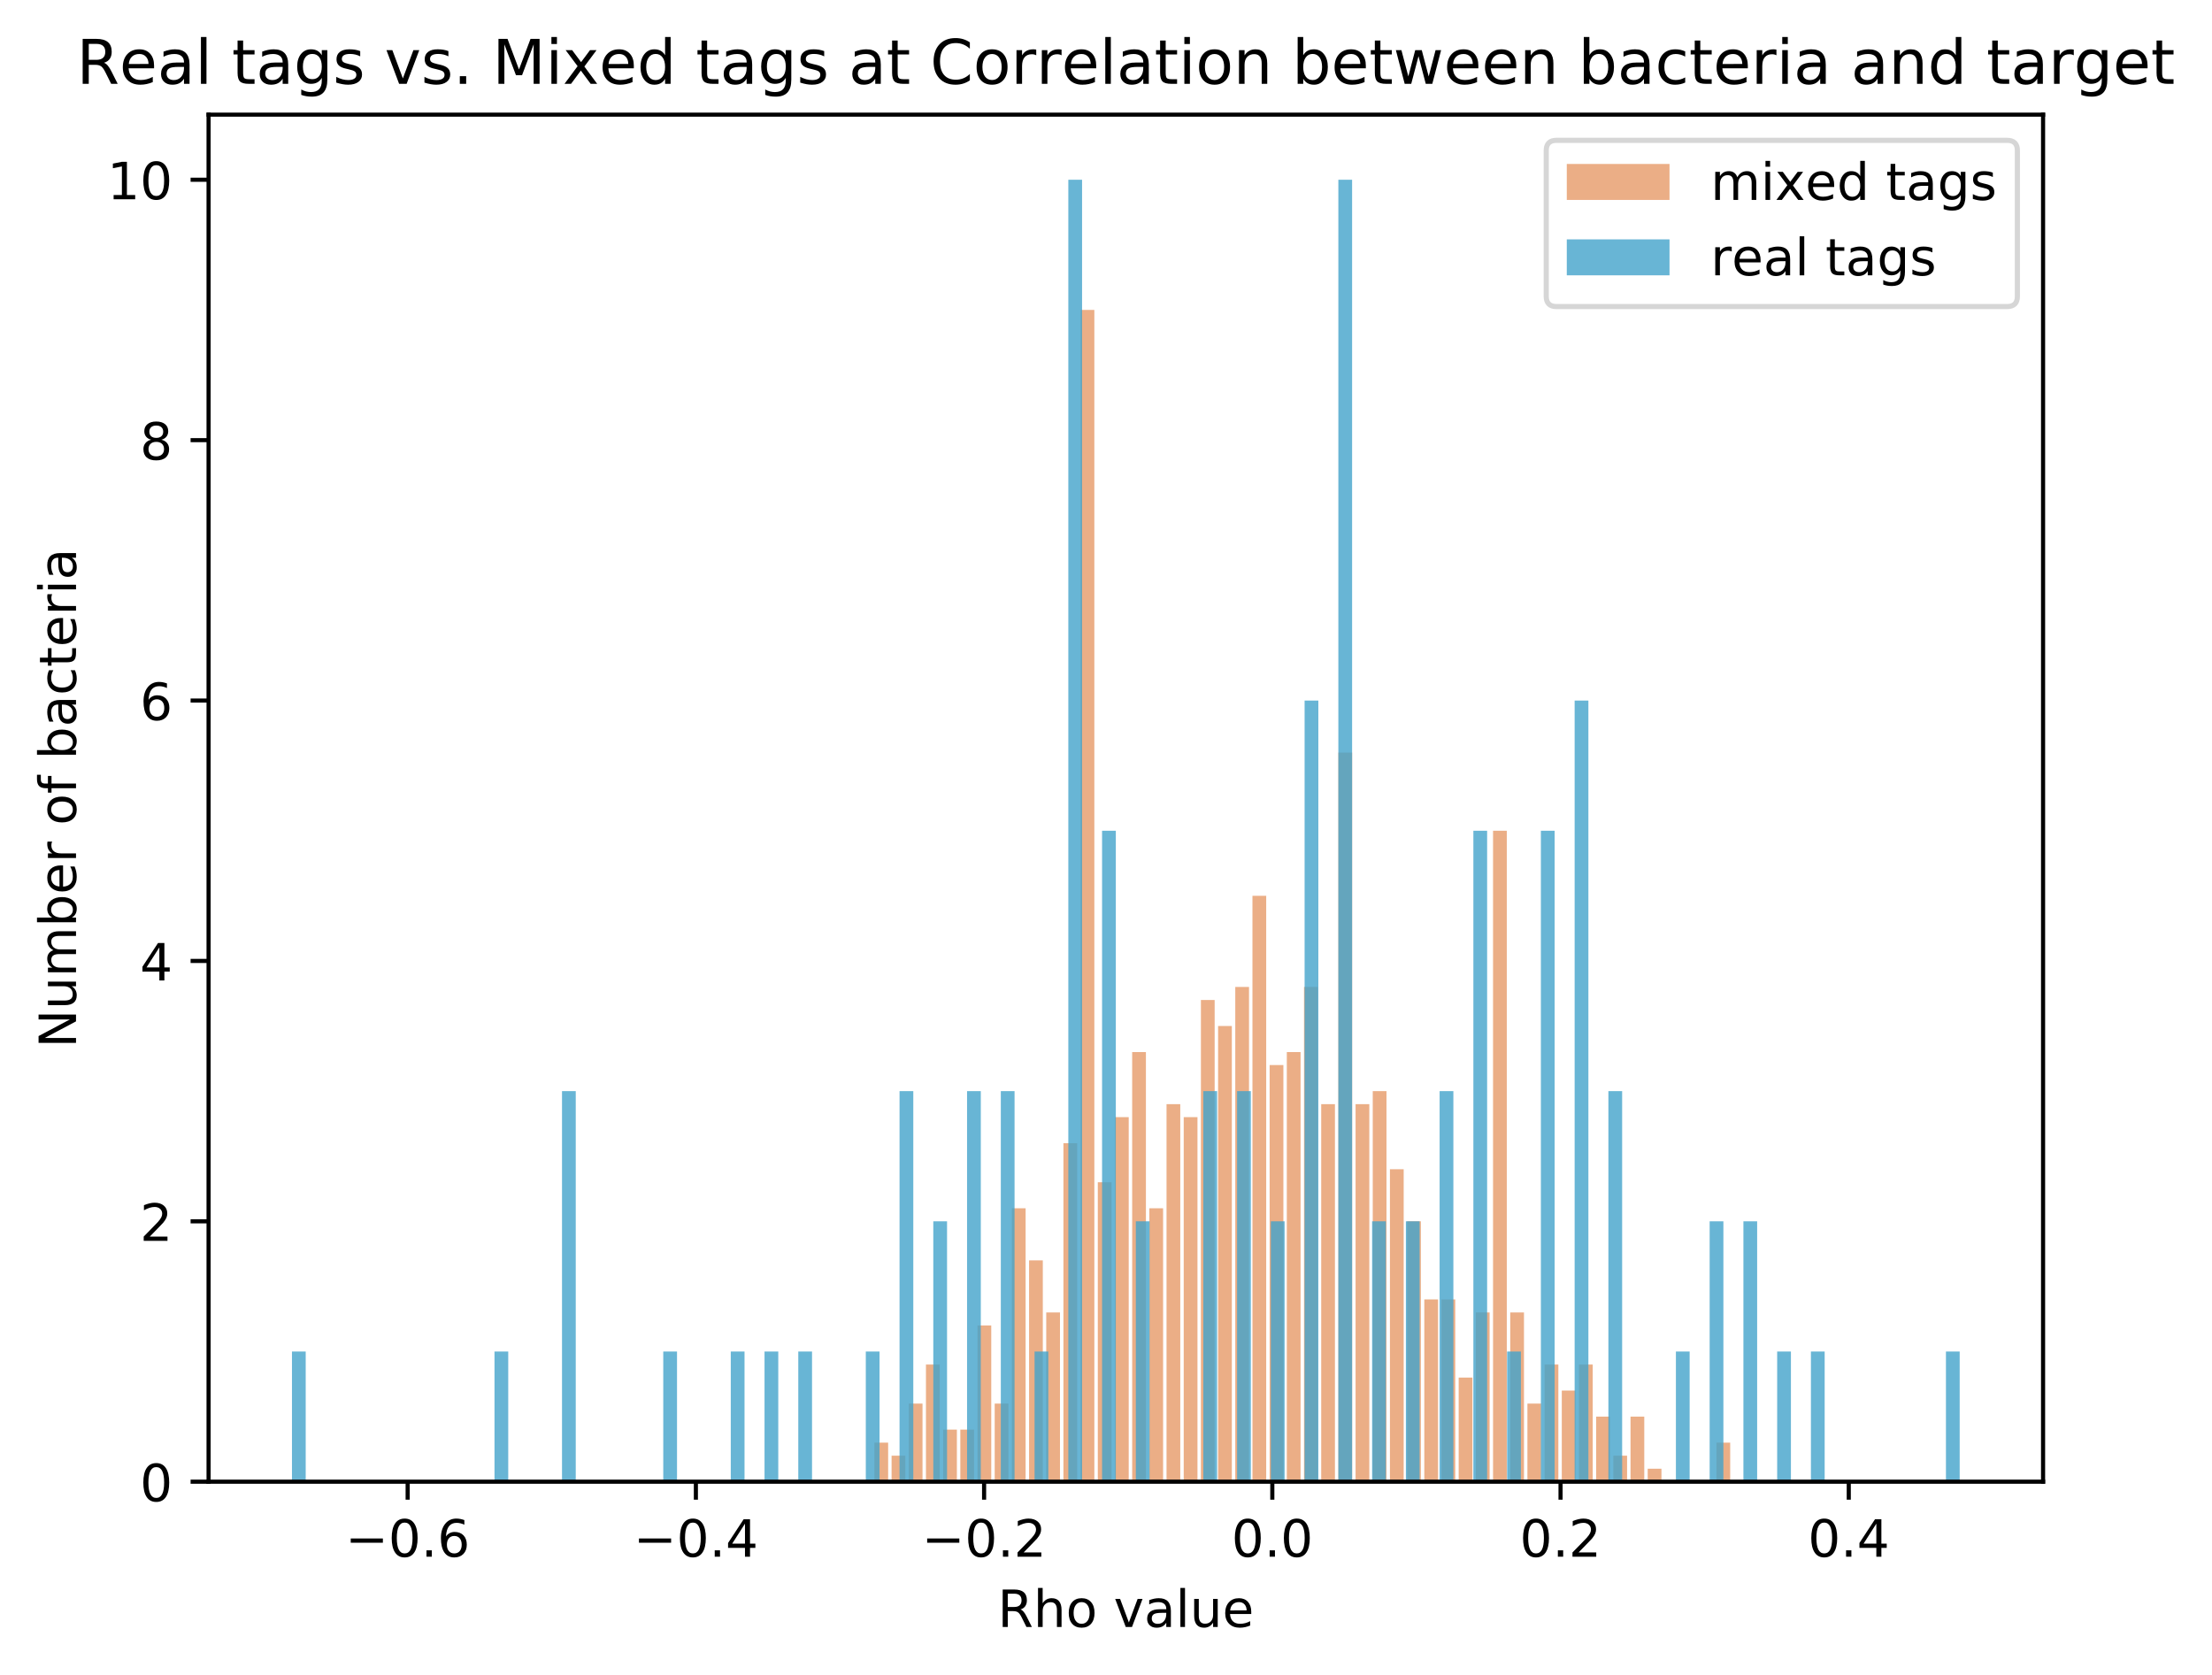 <?xml version="1.0" encoding="utf-8" standalone="no"?>
<!DOCTYPE svg PUBLIC "-//W3C//DTD SVG 1.1//EN"
  "http://www.w3.org/Graphics/SVG/1.1/DTD/svg11.dtd">
<!-- Created with matplotlib (https://matplotlib.org/) -->
<svg height="325.986pt" version="1.1" viewBox="0 0 430.608 325.986" width="430.608pt" xmlns="http://www.w3.org/2000/svg" xmlns:xlink="http://www.w3.org/1999/xlink">
 <defs>
  <style type="text/css">
*{stroke-linecap:butt;stroke-linejoin:round;}
  </style>
 </defs>
 <g id="figure_1">
  <g id="patch_1">
   <path d="M 0 325.986 
L 430.608 325.986 
L 430.608 0 
L 0 0 
z
" style="fill:#ffffff;"/>
  </g>
  <g id="axes_1">
   <g id="patch_2">
    <path d="M 40.603 288.43 
L 397.723 288.43 
L 397.723 22.318 
L 40.603 22.318 
z
" style="fill:#ffffff;"/>
   </g>
   <g id="patch_3">
    <path clip-path="url(#pc0951ad40c)" d="M 170.218 288.43 
L 172.894 288.43 
L 172.894 280.827 
L 170.218 280.827 
z
" style="fill:#d95f0e;opacity:0.5;"/>
   </g>
   <g id="patch_4">
    <path clip-path="url(#pc0951ad40c)" d="M 173.563 288.43 
L 176.239 288.43 
L 176.239 283.361 
L 173.563 283.361 
z
" style="fill:#d95f0e;opacity:0.5;"/>
   </g>
   <g id="patch_5">
    <path clip-path="url(#pc0951ad40c)" d="M 176.908 288.43 
L 179.584 288.43 
L 179.584 273.224 
L 176.908 273.224 
z
" style="fill:#d95f0e;opacity:0.5;"/>
   </g>
   <g id="patch_6">
    <path clip-path="url(#pc0951ad40c)" d="M 180.254 288.43 
L 182.93 288.43 
L 182.93 265.621 
L 180.254 265.621 
z
" style="fill:#d95f0e;opacity:0.5;"/>
   </g>
   <g id="patch_7">
    <path clip-path="url(#pc0951ad40c)" d="M 183.599 288.43 
L 186.275 288.43 
L 186.275 278.293 
L 183.599 278.293 
z
" style="fill:#d95f0e;opacity:0.5;"/>
   </g>
   <g id="patch_8">
    <path clip-path="url(#pc0951ad40c)" d="M 186.944 288.43 
L 189.62 288.43 
L 189.62 278.293 
L 186.944 278.293 
z
" style="fill:#d95f0e;opacity:0.5;"/>
   </g>
   <g id="patch_9">
    <path clip-path="url(#pc0951ad40c)" d="M 190.29 288.43 
L 192.966 288.43 
L 192.966 258.017 
L 190.29 258.017 
z
" style="fill:#d95f0e;opacity:0.5;"/>
   </g>
   <g id="patch_10">
    <path clip-path="url(#pc0951ad40c)" d="M 193.635 288.43 
L 196.311 288.43 
L 196.311 273.224 
L 193.635 273.224 
z
" style="fill:#d95f0e;opacity:0.5;"/>
   </g>
   <g id="patch_11">
    <path clip-path="url(#pc0951ad40c)" d="M 196.98 288.43 
L 199.656 288.43 
L 199.656 235.208 
L 196.98 235.208 
z
" style="fill:#d95f0e;opacity:0.5;"/>
   </g>
   <g id="patch_12">
    <path clip-path="url(#pc0951ad40c)" d="M 200.326 288.43 
L 203.002 288.43 
L 203.002 245.345 
L 200.326 245.345 
z
" style="fill:#d95f0e;opacity:0.5;"/>
   </g>
   <g id="patch_13">
    <path clip-path="url(#pc0951ad40c)" d="M 203.671 288.43 
L 206.347 288.43 
L 206.347 255.483 
L 203.671 255.483 
z
" style="fill:#d95f0e;opacity:0.5;"/>
   </g>
   <g id="patch_14">
    <path clip-path="url(#pc0951ad40c)" d="M 207.016 288.43 
L 209.692 288.43 
L 209.692 222.536 
L 207.016 222.536 
z
" style="fill:#d95f0e;opacity:0.5;"/>
   </g>
   <g id="patch_15">
    <path clip-path="url(#pc0951ad40c)" d="M 210.361 288.43 
L 213.038 288.43 
L 213.038 60.334 
L 210.361 60.334 
z
" style="fill:#d95f0e;opacity:0.5;"/>
   </g>
   <g id="patch_16">
    <path clip-path="url(#pc0951ad40c)" d="M 213.707 288.43 
L 216.383 288.43 
L 216.383 230.139 
L 213.707 230.139 
z
" style="fill:#d95f0e;opacity:0.5;"/>
   </g>
   <g id="patch_17">
    <path clip-path="url(#pc0951ad40c)" d="M 217.052 288.43 
L 219.728 288.43 
L 219.728 217.467 
L 217.052 217.467 
z
" style="fill:#d95f0e;opacity:0.5;"/>
   </g>
   <g id="patch_18">
    <path clip-path="url(#pc0951ad40c)" d="M 220.397 288.43 
L 223.074 288.43 
L 223.074 204.795 
L 220.397 204.795 
z
" style="fill:#d95f0e;opacity:0.5;"/>
   </g>
   <g id="patch_19">
    <path clip-path="url(#pc0951ad40c)" d="M 223.743 288.43 
L 226.419 288.43 
L 226.419 235.208 
L 223.743 235.208 
z
" style="fill:#d95f0e;opacity:0.5;"/>
   </g>
   <g id="patch_20">
    <path clip-path="url(#pc0951ad40c)" d="M 227.088 288.43 
L 229.764 288.43 
L 229.764 214.933 
L 227.088 214.933 
z
" style="fill:#d95f0e;opacity:0.5;"/>
   </g>
   <g id="patch_21">
    <path clip-path="url(#pc0951ad40c)" d="M 230.433 288.43 
L 233.11 288.43 
L 233.11 217.467 
L 230.433 217.467 
z
" style="fill:#d95f0e;opacity:0.5;"/>
   </g>
   <g id="patch_22">
    <path clip-path="url(#pc0951ad40c)" d="M 233.779 288.43 
L 236.455 288.43 
L 236.455 194.657 
L 233.779 194.657 
z
" style="fill:#d95f0e;opacity:0.5;"/>
   </g>
   <g id="patch_23">
    <path clip-path="url(#pc0951ad40c)" d="M 237.124 288.43 
L 239.8 288.43 
L 239.8 199.726 
L 237.124 199.726 
z
" style="fill:#d95f0e;opacity:0.5;"/>
   </g>
   <g id="patch_24">
    <path clip-path="url(#pc0951ad40c)" d="M 240.469 288.43 
L 243.146 288.43 
L 243.146 192.123 
L 240.469 192.123 
z
" style="fill:#d95f0e;opacity:0.5;"/>
   </g>
   <g id="patch_25">
    <path clip-path="url(#pc0951ad40c)" d="M 243.815 288.43 
L 246.491 288.43 
L 246.491 174.382 
L 243.815 174.382 
z
" style="fill:#d95f0e;opacity:0.5;"/>
   </g>
   <g id="patch_26">
    <path clip-path="url(#pc0951ad40c)" d="M 247.16 288.43 
L 249.836 288.43 
L 249.836 207.329 
L 247.16 207.329 
z
" style="fill:#d95f0e;opacity:0.5;"/>
   </g>
   <g id="patch_27">
    <path clip-path="url(#pc0951ad40c)" d="M 250.505 288.43 
L 253.182 288.43 
L 253.182 204.795 
L 250.505 204.795 
z
" style="fill:#d95f0e;opacity:0.5;"/>
   </g>
   <g id="patch_28">
    <path clip-path="url(#pc0951ad40c)" d="M 253.851 288.43 
L 256.527 288.43 
L 256.527 192.123 
L 253.851 192.123 
z
" style="fill:#d95f0e;opacity:0.5;"/>
   </g>
   <g id="patch_29">
    <path clip-path="url(#pc0951ad40c)" d="M 257.196 288.43 
L 259.872 288.43 
L 259.872 214.933 
L 257.196 214.933 
z
" style="fill:#d95f0e;opacity:0.5;"/>
   </g>
   <g id="patch_30">
    <path clip-path="url(#pc0951ad40c)" d="M 260.541 288.43 
L 263.218 288.43 
L 263.218 146.504 
L 260.541 146.504 
z
" style="fill:#d95f0e;opacity:0.5;"/>
   </g>
   <g id="patch_31">
    <path clip-path="url(#pc0951ad40c)" d="M 263.887 288.43 
L 266.563 288.43 
L 266.563 214.933 
L 263.887 214.933 
z
" style="fill:#d95f0e;opacity:0.5;"/>
   </g>
   <g id="patch_32">
    <path clip-path="url(#pc0951ad40c)" d="M 267.232 288.43 
L 269.908 288.43 
L 269.908 212.398 
L 267.232 212.398 
z
" style="fill:#d95f0e;opacity:0.5;"/>
   </g>
   <g id="patch_33">
    <path clip-path="url(#pc0951ad40c)" d="M 270.577 288.43 
L 273.254 288.43 
L 273.254 227.605 
L 270.577 227.605 
z
" style="fill:#d95f0e;opacity:0.5;"/>
   </g>
   <g id="patch_34">
    <path clip-path="url(#pc0951ad40c)" d="M 273.923 288.43 
L 276.599 288.43 
L 276.599 237.742 
L 273.923 237.742 
z
" style="fill:#d95f0e;opacity:0.5;"/>
   </g>
   <g id="patch_35">
    <path clip-path="url(#pc0951ad40c)" d="M 277.268 288.43 
L 279.944 288.43 
L 279.944 252.949 
L 277.268 252.949 
z
" style="fill:#d95f0e;opacity:0.5;"/>
   </g>
   <g id="patch_36">
    <path clip-path="url(#pc0951ad40c)" d="M 280.613 288.43 
L 283.29 288.43 
L 283.29 252.949 
L 280.613 252.949 
z
" style="fill:#d95f0e;opacity:0.5;"/>
   </g>
   <g id="patch_37">
    <path clip-path="url(#pc0951ad40c)" d="M 283.959 288.43 
L 286.635 288.43 
L 286.635 268.155 
L 283.959 268.155 
z
" style="fill:#d95f0e;opacity:0.5;"/>
   </g>
   <g id="patch_38">
    <path clip-path="url(#pc0951ad40c)" d="M 287.304 288.43 
L 289.98 288.43 
L 289.98 255.483 
L 287.304 255.483 
z
" style="fill:#d95f0e;opacity:0.5;"/>
   </g>
   <g id="patch_39">
    <path clip-path="url(#pc0951ad40c)" d="M 290.649 288.43 
L 293.326 288.43 
L 293.326 161.71 
L 290.649 161.71 
z
" style="fill:#d95f0e;opacity:0.5;"/>
   </g>
   <g id="patch_40">
    <path clip-path="url(#pc0951ad40c)" d="M 293.995 288.43 
L 296.671 288.43 
L 296.671 255.483 
L 293.995 255.483 
z
" style="fill:#d95f0e;opacity:0.5;"/>
   </g>
   <g id="patch_41">
    <path clip-path="url(#pc0951ad40c)" d="M 297.34 288.43 
L 300.016 288.43 
L 300.016 273.224 
L 297.34 273.224 
z
" style="fill:#d95f0e;opacity:0.5;"/>
   </g>
   <g id="patch_42">
    <path clip-path="url(#pc0951ad40c)" d="M 300.685 288.43 
L 303.362 288.43 
L 303.362 265.621 
L 300.685 265.621 
z
" style="fill:#d95f0e;opacity:0.5;"/>
   </g>
   <g id="patch_43">
    <path clip-path="url(#pc0951ad40c)" d="M 304.031 288.43 
L 306.707 288.43 
L 306.707 270.689 
L 304.031 270.689 
z
" style="fill:#d95f0e;opacity:0.5;"/>
   </g>
   <g id="patch_44">
    <path clip-path="url(#pc0951ad40c)" d="M 307.376 288.43 
L 310.052 288.43 
L 310.052 265.621 
L 307.376 265.621 
z
" style="fill:#d95f0e;opacity:0.5;"/>
   </g>
   <g id="patch_45">
    <path clip-path="url(#pc0951ad40c)" d="M 310.721 288.43 
L 313.398 288.43 
L 313.398 275.758 
L 310.721 275.758 
z
" style="fill:#d95f0e;opacity:0.5;"/>
   </g>
   <g id="patch_46">
    <path clip-path="url(#pc0951ad40c)" d="M 314.067 288.43 
L 316.743 288.43 
L 316.743 283.361 
L 314.067 283.361 
z
" style="fill:#d95f0e;opacity:0.5;"/>
   </g>
   <g id="patch_47">
    <path clip-path="url(#pc0951ad40c)" d="M 317.412 288.43 
L 320.088 288.43 
L 320.088 275.758 
L 317.412 275.758 
z
" style="fill:#d95f0e;opacity:0.5;"/>
   </g>
   <g id="patch_48">
    <path clip-path="url(#pc0951ad40c)" d="M 320.757 288.43 
L 323.434 288.43 
L 323.434 285.896 
L 320.757 285.896 
z
" style="fill:#d95f0e;opacity:0.5;"/>
   </g>
   <g id="patch_49">
    <path clip-path="url(#pc0951ad40c)" d="M 324.103 288.43 
L 326.779 288.43 
L 326.779 288.43 
L 324.103 288.43 
z
" style="fill:#d95f0e;opacity:0.5;"/>
   </g>
   <g id="patch_50">
    <path clip-path="url(#pc0951ad40c)" d="M 327.448 288.43 
L 330.124 288.43 
L 330.124 288.43 
L 327.448 288.43 
z
" style="fill:#d95f0e;opacity:0.5;"/>
   </g>
   <g id="patch_51">
    <path clip-path="url(#pc0951ad40c)" d="M 330.793 288.43 
L 333.469 288.43 
L 333.469 288.43 
L 330.793 288.43 
z
" style="fill:#d95f0e;opacity:0.5;"/>
   </g>
   <g id="patch_52">
    <path clip-path="url(#pc0951ad40c)" d="M 334.139 288.43 
L 336.815 288.43 
L 336.815 280.827 
L 334.139 280.827 
z
" style="fill:#d95f0e;opacity:0.5;"/>
   </g>
   <g id="patch_53">
    <path clip-path="url(#pc0951ad40c)" d="M 56.836 288.43 
L 59.512 288.43 
L 59.512 263.086 
L 56.836 263.086 
z
" style="fill:#43a2ca;opacity:0.8;"/>
   </g>
   <g id="patch_54">
    <path clip-path="url(#pc0951ad40c)" d="M 63.407 288.43 
L 66.083 288.43 
L 66.083 288.43 
L 63.407 288.43 
z
" style="fill:#43a2ca;opacity:0.8;"/>
   </g>
   <g id="patch_55">
    <path clip-path="url(#pc0951ad40c)" d="M 69.978 288.43 
L 72.654 288.43 
L 72.654 288.43 
L 69.978 288.43 
z
" style="fill:#43a2ca;opacity:0.8;"/>
   </g>
   <g id="patch_56">
    <path clip-path="url(#pc0951ad40c)" d="M 76.549 288.43 
L 79.225 288.43 
L 79.225 288.43 
L 76.549 288.43 
z
" style="fill:#43a2ca;opacity:0.8;"/>
   </g>
   <g id="patch_57">
    <path clip-path="url(#pc0951ad40c)" d="M 83.12 288.43 
L 85.796 288.43 
L 85.796 288.43 
L 83.12 288.43 
z
" style="fill:#43a2ca;opacity:0.8;"/>
   </g>
   <g id="patch_58">
    <path clip-path="url(#pc0951ad40c)" d="M 89.691 288.43 
L 92.367 288.43 
L 92.367 288.43 
L 89.691 288.43 
z
" style="fill:#43a2ca;opacity:0.8;"/>
   </g>
   <g id="patch_59">
    <path clip-path="url(#pc0951ad40c)" d="M 96.262 288.43 
L 98.938 288.43 
L 98.938 263.086 
L 96.262 263.086 
z
" style="fill:#43a2ca;opacity:0.8;"/>
   </g>
   <g id="patch_60">
    <path clip-path="url(#pc0951ad40c)" d="M 102.833 288.43 
L 105.509 288.43 
L 105.509 288.43 
L 102.833 288.43 
z
" style="fill:#43a2ca;opacity:0.8;"/>
   </g>
   <g id="patch_61">
    <path clip-path="url(#pc0951ad40c)" d="M 109.404 288.43 
L 112.08 288.43 
L 112.08 212.398 
L 109.404 212.398 
z
" style="fill:#43a2ca;opacity:0.8;"/>
   </g>
   <g id="patch_62">
    <path clip-path="url(#pc0951ad40c)" d="M 115.975 288.43 
L 118.651 288.43 
L 118.651 288.43 
L 115.975 288.43 
z
" style="fill:#43a2ca;opacity:0.8;"/>
   </g>
   <g id="patch_63">
    <path clip-path="url(#pc0951ad40c)" d="M 122.546 288.43 
L 125.222 288.43 
L 125.222 288.43 
L 122.546 288.43 
z
" style="fill:#43a2ca;opacity:0.8;"/>
   </g>
   <g id="patch_64">
    <path clip-path="url(#pc0951ad40c)" d="M 129.117 288.43 
L 131.793 288.43 
L 131.793 263.086 
L 129.117 263.086 
z
" style="fill:#43a2ca;opacity:0.8;"/>
   </g>
   <g id="patch_65">
    <path clip-path="url(#pc0951ad40c)" d="M 135.688 288.43 
L 138.364 288.43 
L 138.364 288.43 
L 135.688 288.43 
z
" style="fill:#43a2ca;opacity:0.8;"/>
   </g>
   <g id="patch_66">
    <path clip-path="url(#pc0951ad40c)" d="M 142.259 288.43 
L 144.935 288.43 
L 144.935 263.086 
L 142.259 263.086 
z
" style="fill:#43a2ca;opacity:0.8;"/>
   </g>
   <g id="patch_67">
    <path clip-path="url(#pc0951ad40c)" d="M 148.83 288.43 
L 151.506 288.43 
L 151.506 263.086 
L 148.83 263.086 
z
" style="fill:#43a2ca;opacity:0.8;"/>
   </g>
   <g id="patch_68">
    <path clip-path="url(#pc0951ad40c)" d="M 155.401 288.43 
L 158.077 288.43 
L 158.077 263.086 
L 155.401 263.086 
z
" style="fill:#43a2ca;opacity:0.8;"/>
   </g>
   <g id="patch_69">
    <path clip-path="url(#pc0951ad40c)" d="M 161.972 288.43 
L 164.648 288.43 
L 164.648 288.43 
L 161.972 288.43 
z
" style="fill:#43a2ca;opacity:0.8;"/>
   </g>
   <g id="patch_70">
    <path clip-path="url(#pc0951ad40c)" d="M 168.543 288.43 
L 171.219 288.43 
L 171.219 263.086 
L 168.543 263.086 
z
" style="fill:#43a2ca;opacity:0.8;"/>
   </g>
   <g id="patch_71">
    <path clip-path="url(#pc0951ad40c)" d="M 175.114 288.43 
L 177.79 288.43 
L 177.79 212.398 
L 175.114 212.398 
z
" style="fill:#43a2ca;opacity:0.8;"/>
   </g>
   <g id="patch_72">
    <path clip-path="url(#pc0951ad40c)" d="M 181.685 288.43 
L 184.361 288.43 
L 184.361 237.742 
L 181.685 237.742 
z
" style="fill:#43a2ca;opacity:0.8;"/>
   </g>
   <g id="patch_73">
    <path clip-path="url(#pc0951ad40c)" d="M 188.256 288.43 
L 190.932 288.43 
L 190.932 212.398 
L 188.256 212.398 
z
" style="fill:#43a2ca;opacity:0.8;"/>
   </g>
   <g id="patch_74">
    <path clip-path="url(#pc0951ad40c)" d="M 194.827 288.43 
L 197.503 288.43 
L 197.503 212.398 
L 194.827 212.398 
z
" style="fill:#43a2ca;opacity:0.8;"/>
   </g>
   <g id="patch_75">
    <path clip-path="url(#pc0951ad40c)" d="M 201.398 288.43 
L 204.074 288.43 
L 204.074 263.086 
L 201.398 263.086 
z
" style="fill:#43a2ca;opacity:0.8;"/>
   </g>
   <g id="patch_76">
    <path clip-path="url(#pc0951ad40c)" d="M 207.969 288.43 
L 210.645 288.43 
L 210.645 34.99 
L 207.969 34.99 
z
" style="fill:#43a2ca;opacity:0.8;"/>
   </g>
   <g id="patch_77">
    <path clip-path="url(#pc0951ad40c)" d="M 214.54 288.43 
L 217.216 288.43 
L 217.216 161.71 
L 214.54 161.71 
z
" style="fill:#43a2ca;opacity:0.8;"/>
   </g>
   <g id="patch_78">
    <path clip-path="url(#pc0951ad40c)" d="M 221.11 288.43 
L 223.787 288.43 
L 223.787 237.742 
L 221.11 237.742 
z
" style="fill:#43a2ca;opacity:0.8;"/>
   </g>
   <g id="patch_79">
    <path clip-path="url(#pc0951ad40c)" d="M 227.681 288.43 
L 230.358 288.43 
L 230.358 288.43 
L 227.681 288.43 
z
" style="fill:#43a2ca;opacity:0.8;"/>
   </g>
   <g id="patch_80">
    <path clip-path="url(#pc0951ad40c)" d="M 234.252 288.43 
L 236.929 288.43 
L 236.929 212.398 
L 234.252 212.398 
z
" style="fill:#43a2ca;opacity:0.8;"/>
   </g>
   <g id="patch_81">
    <path clip-path="url(#pc0951ad40c)" d="M 240.823 288.43 
L 243.5 288.43 
L 243.5 212.398 
L 240.823 212.398 
z
" style="fill:#43a2ca;opacity:0.8;"/>
   </g>
   <g id="patch_82">
    <path clip-path="url(#pc0951ad40c)" d="M 247.394 288.43 
L 250.071 288.43 
L 250.071 237.742 
L 247.394 237.742 
z
" style="fill:#43a2ca;opacity:0.8;"/>
   </g>
   <g id="patch_83">
    <path clip-path="url(#pc0951ad40c)" d="M 253.965 288.43 
L 256.642 288.43 
L 256.642 136.366 
L 253.965 136.366 
z
" style="fill:#43a2ca;opacity:0.8;"/>
   </g>
   <g id="patch_84">
    <path clip-path="url(#pc0951ad40c)" d="M 260.536 288.43 
L 263.213 288.43 
L 263.213 34.99 
L 260.536 34.99 
z
" style="fill:#43a2ca;opacity:0.8;"/>
   </g>
   <g id="patch_85">
    <path clip-path="url(#pc0951ad40c)" d="M 267.107 288.43 
L 269.784 288.43 
L 269.784 237.742 
L 267.107 237.742 
z
" style="fill:#43a2ca;opacity:0.8;"/>
   </g>
   <g id="patch_86">
    <path clip-path="url(#pc0951ad40c)" d="M 273.678 288.43 
L 276.355 288.43 
L 276.355 237.742 
L 273.678 237.742 
z
" style="fill:#43a2ca;opacity:0.8;"/>
   </g>
   <g id="patch_87">
    <path clip-path="url(#pc0951ad40c)" d="M 280.249 288.43 
L 282.926 288.43 
L 282.926 212.398 
L 280.249 212.398 
z
" style="fill:#43a2ca;opacity:0.8;"/>
   </g>
   <g id="patch_88">
    <path clip-path="url(#pc0951ad40c)" d="M 286.82 288.43 
L 289.497 288.43 
L 289.497 161.71 
L 286.82 161.71 
z
" style="fill:#43a2ca;opacity:0.8;"/>
   </g>
   <g id="patch_89">
    <path clip-path="url(#pc0951ad40c)" d="M 293.391 288.43 
L 296.068 288.43 
L 296.068 263.086 
L 293.391 263.086 
z
" style="fill:#43a2ca;opacity:0.8;"/>
   </g>
   <g id="patch_90">
    <path clip-path="url(#pc0951ad40c)" d="M 299.962 288.43 
L 302.639 288.43 
L 302.639 161.71 
L 299.962 161.71 
z
" style="fill:#43a2ca;opacity:0.8;"/>
   </g>
   <g id="patch_91">
    <path clip-path="url(#pc0951ad40c)" d="M 306.533 288.43 
L 309.21 288.43 
L 309.21 136.366 
L 306.533 136.366 
z
" style="fill:#43a2ca;opacity:0.8;"/>
   </g>
   <g id="patch_92">
    <path clip-path="url(#pc0951ad40c)" d="M 313.104 288.43 
L 315.781 288.43 
L 315.781 212.398 
L 313.104 212.398 
z
" style="fill:#43a2ca;opacity:0.8;"/>
   </g>
   <g id="patch_93">
    <path clip-path="url(#pc0951ad40c)" d="M 319.675 288.43 
L 322.352 288.43 
L 322.352 288.43 
L 319.675 288.43 
z
" style="fill:#43a2ca;opacity:0.8;"/>
   </g>
   <g id="patch_94">
    <path clip-path="url(#pc0951ad40c)" d="M 326.246 288.43 
L 328.923 288.43 
L 328.923 263.086 
L 326.246 263.086 
z
" style="fill:#43a2ca;opacity:0.8;"/>
   </g>
   <g id="patch_95">
    <path clip-path="url(#pc0951ad40c)" d="M 332.817 288.43 
L 335.493 288.43 
L 335.493 237.742 
L 332.817 237.742 
z
" style="fill:#43a2ca;opacity:0.8;"/>
   </g>
   <g id="patch_96">
    <path clip-path="url(#pc0951ad40c)" d="M 339.388 288.43 
L 342.064 288.43 
L 342.064 237.742 
L 339.388 237.742 
z
" style="fill:#43a2ca;opacity:0.8;"/>
   </g>
   <g id="patch_97">
    <path clip-path="url(#pc0951ad40c)" d="M 345.959 288.43 
L 348.635 288.43 
L 348.635 263.086 
L 345.959 263.086 
z
" style="fill:#43a2ca;opacity:0.8;"/>
   </g>
   <g id="patch_98">
    <path clip-path="url(#pc0951ad40c)" d="M 352.53 288.43 
L 355.206 288.43 
L 355.206 263.086 
L 352.53 263.086 
z
" style="fill:#43a2ca;opacity:0.8;"/>
   </g>
   <g id="patch_99">
    <path clip-path="url(#pc0951ad40c)" d="M 359.101 288.43 
L 361.777 288.43 
L 361.777 288.43 
L 359.101 288.43 
z
" style="fill:#43a2ca;opacity:0.8;"/>
   </g>
   <g id="patch_100">
    <path clip-path="url(#pc0951ad40c)" d="M 365.672 288.43 
L 368.348 288.43 
L 368.348 288.43 
L 365.672 288.43 
z
" style="fill:#43a2ca;opacity:0.8;"/>
   </g>
   <g id="patch_101">
    <path clip-path="url(#pc0951ad40c)" d="M 372.243 288.43 
L 374.919 288.43 
L 374.919 288.43 
L 372.243 288.43 
z
" style="fill:#43a2ca;opacity:0.8;"/>
   </g>
   <g id="patch_102">
    <path clip-path="url(#pc0951ad40c)" d="M 378.814 288.43 
L 381.49 288.43 
L 381.49 263.086 
L 378.814 263.086 
z
" style="fill:#43a2ca;opacity:0.8;"/>
   </g>
   <g id="matplotlib.axis_1">
    <g id="xtick_1">
     <g id="line2d_1">
      <defs>
       <path d="M 0 0 
L 0 3.5 
" id="m487f5b7cb9" style="stroke:#000000;stroke-width:0.8;"/>
      </defs>
      <g>
       <use style="stroke:#000000;stroke-width:0.8;" x="79.358" xlink:href="#m487f5b7cb9" y="288.43"/>
      </g>
     </g>
     <g id="text_1">
      <!-- −0.6 -->
      <defs>
       <path d="M 10.594 35.5 
L 73.188 35.5 
L 73.188 27.203 
L 10.594 27.203 
z
" id="DejaVuSans-8722"/>
       <path d="M 31.781 66.406 
Q 24.172 66.406 20.328 58.906 
Q 16.5 51.422 16.5 36.375 
Q 16.5 21.391 20.328 13.891 
Q 24.172 6.391 31.781 6.391 
Q 39.453 6.391 43.281 13.891 
Q 47.125 21.391 47.125 36.375 
Q 47.125 51.422 43.281 58.906 
Q 39.453 66.406 31.781 66.406 
z
M 31.781 74.219 
Q 44.047 74.219 50.516 64.516 
Q 56.984 54.828 56.984 36.375 
Q 56.984 17.969 50.516 8.266 
Q 44.047 -1.422 31.781 -1.422 
Q 19.531 -1.422 13.062 8.266 
Q 6.594 17.969 6.594 36.375 
Q 6.594 54.828 13.062 64.516 
Q 19.531 74.219 31.781 74.219 
z
" id="DejaVuSans-48"/>
       <path d="M 10.688 12.406 
L 21 12.406 
L 21 0 
L 10.688 0 
z
" id="DejaVuSans-46"/>
       <path d="M 33.016 40.375 
Q 26.375 40.375 22.484 35.828 
Q 18.609 31.297 18.609 23.391 
Q 18.609 15.531 22.484 10.953 
Q 26.375 6.391 33.016 6.391 
Q 39.656 6.391 43.531 10.953 
Q 47.406 15.531 47.406 23.391 
Q 47.406 31.297 43.531 35.828 
Q 39.656 40.375 33.016 40.375 
z
M 52.594 71.297 
L 52.594 62.312 
Q 48.875 64.062 45.094 64.984 
Q 41.312 65.922 37.594 65.922 
Q 27.828 65.922 22.672 59.328 
Q 17.531 52.734 16.797 39.406 
Q 19.672 43.656 24.016 45.922 
Q 28.375 48.188 33.594 48.188 
Q 44.578 48.188 50.953 41.516 
Q 57.328 34.859 57.328 23.391 
Q 57.328 12.156 50.688 5.359 
Q 44.047 -1.422 33.016 -1.422 
Q 20.359 -1.422 13.672 8.266 
Q 6.984 17.969 6.984 36.375 
Q 6.984 53.656 15.188 63.938 
Q 23.391 74.219 37.203 74.219 
Q 40.922 74.219 44.703 73.484 
Q 48.484 72.75 52.594 71.297 
z
" id="DejaVuSans-54"/>
      </defs>
      <g transform="translate(67.217 303.029)scale(0.1 -0.1)">
       <use xlink:href="#DejaVuSans-8722"/>
       <use x="83.789" xlink:href="#DejaVuSans-48"/>
       <use x="147.412" xlink:href="#DejaVuSans-46"/>
       <use x="179.199" xlink:href="#DejaVuSans-54"/>
      </g>
     </g>
    </g>
    <g id="xtick_2">
     <g id="line2d_2">
      <g>
       <use style="stroke:#000000;stroke-width:0.8;" x="135.466" xlink:href="#m487f5b7cb9" y="288.43"/>
      </g>
     </g>
     <g id="text_2">
      <!-- −0.4 -->
      <defs>
       <path d="M 37.797 64.312 
L 12.891 25.391 
L 37.797 25.391 
z
M 35.203 72.906 
L 47.609 72.906 
L 47.609 25.391 
L 58.016 25.391 
L 58.016 17.188 
L 47.609 17.188 
L 47.609 0 
L 37.797 0 
L 37.797 17.188 
L 4.891 17.188 
L 4.891 26.703 
z
" id="DejaVuSans-52"/>
      </defs>
      <g transform="translate(123.325 303.029)scale(0.1 -0.1)">
       <use xlink:href="#DejaVuSans-8722"/>
       <use x="83.789" xlink:href="#DejaVuSans-48"/>
       <use x="147.412" xlink:href="#DejaVuSans-46"/>
       <use x="179.199" xlink:href="#DejaVuSans-52"/>
      </g>
     </g>
    </g>
    <g id="xtick_3">
     <g id="line2d_3">
      <g>
       <use style="stroke:#000000;stroke-width:0.8;" x="191.574" xlink:href="#m487f5b7cb9" y="288.43"/>
      </g>
     </g>
     <g id="text_3">
      <!-- −0.2 -->
      <defs>
       <path d="M 19.188 8.297 
L 53.609 8.297 
L 53.609 0 
L 7.328 0 
L 7.328 8.297 
Q 12.938 14.109 22.625 23.891 
Q 32.328 33.688 34.812 36.531 
Q 39.547 41.844 41.422 45.531 
Q 43.312 49.219 43.312 52.781 
Q 43.312 58.594 39.234 62.25 
Q 35.156 65.922 28.609 65.922 
Q 23.969 65.922 18.812 64.312 
Q 13.672 62.703 7.812 59.422 
L 7.812 69.391 
Q 13.766 71.781 18.938 73 
Q 24.125 74.219 28.422 74.219 
Q 39.75 74.219 46.484 68.547 
Q 53.219 62.891 53.219 53.422 
Q 53.219 48.922 51.531 44.891 
Q 49.859 40.875 45.406 35.406 
Q 44.188 33.984 37.641 27.219 
Q 31.109 20.453 19.188 8.297 
z
" id="DejaVuSans-50"/>
      </defs>
      <g transform="translate(179.432 303.029)scale(0.1 -0.1)">
       <use xlink:href="#DejaVuSans-8722"/>
       <use x="83.789" xlink:href="#DejaVuSans-48"/>
       <use x="147.412" xlink:href="#DejaVuSans-46"/>
       <use x="179.199" xlink:href="#DejaVuSans-50"/>
      </g>
     </g>
    </g>
    <g id="xtick_4">
     <g id="line2d_4">
      <g>
       <use style="stroke:#000000;stroke-width:0.8;" x="247.681" xlink:href="#m487f5b7cb9" y="288.43"/>
      </g>
     </g>
     <g id="text_4">
      <!-- 0.0 -->
      <g transform="translate(239.73 303.029)scale(0.1 -0.1)">
       <use xlink:href="#DejaVuSans-48"/>
       <use x="63.623" xlink:href="#DejaVuSans-46"/>
       <use x="95.41" xlink:href="#DejaVuSans-48"/>
      </g>
     </g>
    </g>
    <g id="xtick_5">
     <g id="line2d_5">
      <g>
       <use style="stroke:#000000;stroke-width:0.8;" x="303.789" xlink:href="#m487f5b7cb9" y="288.43"/>
      </g>
     </g>
     <g id="text_5">
      <!-- 0.2 -->
      <g transform="translate(295.838 303.029)scale(0.1 -0.1)">
       <use xlink:href="#DejaVuSans-48"/>
       <use x="63.623" xlink:href="#DejaVuSans-46"/>
       <use x="95.41" xlink:href="#DejaVuSans-50"/>
      </g>
     </g>
    </g>
    <g id="xtick_6">
     <g id="line2d_6">
      <g>
       <use style="stroke:#000000;stroke-width:0.8;" x="359.897" xlink:href="#m487f5b7cb9" y="288.43"/>
      </g>
     </g>
     <g id="text_6">
      <!-- 0.4 -->
      <g transform="translate(351.945 303.029)scale(0.1 -0.1)">
       <use xlink:href="#DejaVuSans-48"/>
       <use x="63.623" xlink:href="#DejaVuSans-46"/>
       <use x="95.41" xlink:href="#DejaVuSans-52"/>
      </g>
     </g>
    </g>
    <g id="text_7">
     <!-- Rho value -->
     <defs>
      <path d="M 44.391 34.188 
Q 47.562 33.109 50.562 29.594 
Q 53.562 26.078 56.594 19.922 
L 66.609 0 
L 56 0 
L 46.688 18.703 
Q 43.062 26.031 39.672 28.422 
Q 36.281 30.812 30.422 30.812 
L 19.672 30.812 
L 19.672 0 
L 9.812 0 
L 9.812 72.906 
L 32.078 72.906 
Q 44.578 72.906 50.734 67.672 
Q 56.891 62.453 56.891 51.906 
Q 56.891 45.016 53.688 40.469 
Q 50.484 35.938 44.391 34.188 
z
M 19.672 64.797 
L 19.672 38.922 
L 32.078 38.922 
Q 39.203 38.922 42.844 42.219 
Q 46.484 45.516 46.484 51.906 
Q 46.484 58.297 42.844 61.547 
Q 39.203 64.797 32.078 64.797 
z
" id="DejaVuSans-82"/>
      <path d="M 54.891 33.016 
L 54.891 0 
L 45.906 0 
L 45.906 32.719 
Q 45.906 40.484 42.875 44.328 
Q 39.844 48.188 33.797 48.188 
Q 26.516 48.188 22.312 43.547 
Q 18.109 38.922 18.109 30.906 
L 18.109 0 
L 9.078 0 
L 9.078 75.984 
L 18.109 75.984 
L 18.109 46.188 
Q 21.344 51.125 25.703 53.562 
Q 30.078 56 35.797 56 
Q 45.219 56 50.047 50.172 
Q 54.891 44.344 54.891 33.016 
z
" id="DejaVuSans-104"/>
      <path d="M 30.609 48.391 
Q 23.391 48.391 19.188 42.75 
Q 14.984 37.109 14.984 27.297 
Q 14.984 17.484 19.156 11.844 
Q 23.344 6.203 30.609 6.203 
Q 37.797 6.203 41.984 11.859 
Q 46.188 17.531 46.188 27.297 
Q 46.188 37.016 41.984 42.703 
Q 37.797 48.391 30.609 48.391 
z
M 30.609 56 
Q 42.328 56 49.016 48.375 
Q 55.719 40.766 55.719 27.297 
Q 55.719 13.875 49.016 6.219 
Q 42.328 -1.422 30.609 -1.422 
Q 18.844 -1.422 12.172 6.219 
Q 5.516 13.875 5.516 27.297 
Q 5.516 40.766 12.172 48.375 
Q 18.844 56 30.609 56 
z
" id="DejaVuSans-111"/>
      <path id="DejaVuSans-32"/>
      <path d="M 2.984 54.688 
L 12.5 54.688 
L 29.594 8.797 
L 46.688 54.688 
L 56.203 54.688 
L 35.688 0 
L 23.484 0 
z
" id="DejaVuSans-118"/>
      <path d="M 34.281 27.484 
Q 23.391 27.484 19.188 25 
Q 14.984 22.516 14.984 16.5 
Q 14.984 11.719 18.141 8.906 
Q 21.297 6.109 26.703 6.109 
Q 34.188 6.109 38.703 11.406 
Q 43.219 16.703 43.219 25.484 
L 43.219 27.484 
z
M 52.203 31.203 
L 52.203 0 
L 43.219 0 
L 43.219 8.297 
Q 40.141 3.328 35.547 0.953 
Q 30.953 -1.422 24.312 -1.422 
Q 15.922 -1.422 10.953 3.297 
Q 6 8.016 6 15.922 
Q 6 25.141 12.172 29.828 
Q 18.359 34.516 30.609 34.516 
L 43.219 34.516 
L 43.219 35.406 
Q 43.219 41.609 39.141 45 
Q 35.062 48.391 27.688 48.391 
Q 23 48.391 18.547 47.266 
Q 14.109 46.141 10.016 43.891 
L 10.016 52.203 
Q 14.938 54.109 19.578 55.047 
Q 24.219 56 28.609 56 
Q 40.484 56 46.344 49.844 
Q 52.203 43.703 52.203 31.203 
z
" id="DejaVuSans-97"/>
      <path d="M 9.422 75.984 
L 18.406 75.984 
L 18.406 0 
L 9.422 0 
z
" id="DejaVuSans-108"/>
      <path d="M 8.5 21.578 
L 8.5 54.688 
L 17.484 54.688 
L 17.484 21.922 
Q 17.484 14.156 20.5 10.266 
Q 23.531 6.391 29.594 6.391 
Q 36.859 6.391 41.078 11.031 
Q 45.312 15.672 45.312 23.688 
L 45.312 54.688 
L 54.297 54.688 
L 54.297 0 
L 45.312 0 
L 45.312 8.406 
Q 42.047 3.422 37.719 1 
Q 33.406 -1.422 27.688 -1.422 
Q 18.266 -1.422 13.375 4.438 
Q 8.5 10.297 8.5 21.578 
z
M 31.109 56 
z
" id="DejaVuSans-117"/>
      <path d="M 56.203 29.594 
L 56.203 25.203 
L 14.891 25.203 
Q 15.484 15.922 20.484 11.062 
Q 25.484 6.203 34.422 6.203 
Q 39.594 6.203 44.453 7.469 
Q 49.312 8.734 54.109 11.281 
L 54.109 2.781 
Q 49.266 0.734 44.188 -0.344 
Q 39.109 -1.422 33.891 -1.422 
Q 20.797 -1.422 13.156 6.188 
Q 5.516 13.812 5.516 26.812 
Q 5.516 40.234 12.766 48.109 
Q 20.016 56 32.328 56 
Q 43.359 56 49.781 48.891 
Q 56.203 41.797 56.203 29.594 
z
M 47.219 32.234 
Q 47.125 39.594 43.094 43.984 
Q 39.062 48.391 32.422 48.391 
Q 24.906 48.391 20.391 44.141 
Q 15.875 39.891 15.188 32.172 
z
" id="DejaVuSans-101"/>
     </defs>
     <g transform="translate(194.214 316.707)scale(0.1 -0.1)">
      <use xlink:href="#DejaVuSans-82"/>
      <use x="69.482" xlink:href="#DejaVuSans-104"/>
      <use x="132.861" xlink:href="#DejaVuSans-111"/>
      <use x="194.043" xlink:href="#DejaVuSans-32"/>
      <use x="225.83" xlink:href="#DejaVuSans-118"/>
      <use x="285.01" xlink:href="#DejaVuSans-97"/>
      <use x="346.289" xlink:href="#DejaVuSans-108"/>
      <use x="374.072" xlink:href="#DejaVuSans-117"/>
      <use x="437.451" xlink:href="#DejaVuSans-101"/>
     </g>
    </g>
   </g>
   <g id="matplotlib.axis_2">
    <g id="ytick_1">
     <g id="line2d_7">
      <defs>
       <path d="M 0 0 
L -3.5 0 
" id="m5833064b5e" style="stroke:#000000;stroke-width:0.8;"/>
      </defs>
      <g>
       <use style="stroke:#000000;stroke-width:0.8;" x="40.603" xlink:href="#m5833064b5e" y="288.43"/>
      </g>
     </g>
     <g id="text_8">
      <!-- 0 -->
      <g transform="translate(27.241 292.229)scale(0.1 -0.1)">
       <use xlink:href="#DejaVuSans-48"/>
      </g>
     </g>
    </g>
    <g id="ytick_2">
     <g id="line2d_8">
      <g>
       <use style="stroke:#000000;stroke-width:0.8;" x="40.603" xlink:href="#m5833064b5e" y="237.742"/>
      </g>
     </g>
     <g id="text_9">
      <!-- 2 -->
      <g transform="translate(27.241 241.541)scale(0.1 -0.1)">
       <use xlink:href="#DejaVuSans-50"/>
      </g>
     </g>
    </g>
    <g id="ytick_3">
     <g id="line2d_9">
      <g>
       <use style="stroke:#000000;stroke-width:0.8;" x="40.603" xlink:href="#m5833064b5e" y="187.054"/>
      </g>
     </g>
     <g id="text_10">
      <!-- 4 -->
      <g transform="translate(27.241 190.853)scale(0.1 -0.1)">
       <use xlink:href="#DejaVuSans-52"/>
      </g>
     </g>
    </g>
    <g id="ytick_4">
     <g id="line2d_10">
      <g>
       <use style="stroke:#000000;stroke-width:0.8;" x="40.603" xlink:href="#m5833064b5e" y="136.366"/>
      </g>
     </g>
     <g id="text_11">
      <!-- 6 -->
      <g transform="translate(27.241 140.165)scale(0.1 -0.1)">
       <use xlink:href="#DejaVuSans-54"/>
      </g>
     </g>
    </g>
    <g id="ytick_5">
     <g id="line2d_11">
      <g>
       <use style="stroke:#000000;stroke-width:0.8;" x="40.603" xlink:href="#m5833064b5e" y="85.678"/>
      </g>
     </g>
     <g id="text_12">
      <!-- 8 -->
      <defs>
       <path d="M 31.781 34.625 
Q 24.75 34.625 20.719 30.859 
Q 16.703 27.094 16.703 20.516 
Q 16.703 13.922 20.719 10.156 
Q 24.75 6.391 31.781 6.391 
Q 38.812 6.391 42.859 10.172 
Q 46.922 13.969 46.922 20.516 
Q 46.922 27.094 42.891 30.859 
Q 38.875 34.625 31.781 34.625 
z
M 21.922 38.812 
Q 15.578 40.375 12.031 44.719 
Q 8.5 49.078 8.5 55.328 
Q 8.5 64.062 14.719 69.141 
Q 20.953 74.219 31.781 74.219 
Q 42.672 74.219 48.875 69.141 
Q 55.078 64.062 55.078 55.328 
Q 55.078 49.078 51.531 44.719 
Q 48 40.375 41.703 38.812 
Q 48.828 37.156 52.797 32.312 
Q 56.781 27.484 56.781 20.516 
Q 56.781 9.906 50.312 4.234 
Q 43.844 -1.422 31.781 -1.422 
Q 19.734 -1.422 13.25 4.234 
Q 6.781 9.906 6.781 20.516 
Q 6.781 27.484 10.781 32.312 
Q 14.797 37.156 21.922 38.812 
z
M 18.312 54.391 
Q 18.312 48.734 21.844 45.562 
Q 25.391 42.391 31.781 42.391 
Q 38.141 42.391 41.719 45.562 
Q 45.312 48.734 45.312 54.391 
Q 45.312 60.062 41.719 63.234 
Q 38.141 66.406 31.781 66.406 
Q 25.391 66.406 21.844 63.234 
Q 18.312 60.062 18.312 54.391 
z
" id="DejaVuSans-56"/>
      </defs>
      <g transform="translate(27.241 89.477)scale(0.1 -0.1)">
       <use xlink:href="#DejaVuSans-56"/>
      </g>
     </g>
    </g>
    <g id="ytick_6">
     <g id="line2d_12">
      <g>
       <use style="stroke:#000000;stroke-width:0.8;" x="40.603" xlink:href="#m5833064b5e" y="34.99"/>
      </g>
     </g>
     <g id="text_13">
      <!-- 10 -->
      <defs>
       <path d="M 12.406 8.297 
L 28.516 8.297 
L 28.516 63.922 
L 10.984 60.406 
L 10.984 69.391 
L 28.422 72.906 
L 38.281 72.906 
L 38.281 8.297 
L 54.391 8.297 
L 54.391 0 
L 12.406 0 
z
" id="DejaVuSans-49"/>
      </defs>
      <g transform="translate(20.878 38.789)scale(0.1 -0.1)">
       <use xlink:href="#DejaVuSans-49"/>
       <use x="63.623" xlink:href="#DejaVuSans-48"/>
      </g>
     </g>
    </g>
    <g id="text_14">
     <!-- Number of bacteria -->
     <defs>
      <path d="M 9.812 72.906 
L 23.094 72.906 
L 55.422 11.922 
L 55.422 72.906 
L 64.984 72.906 
L 64.984 0 
L 51.703 0 
L 19.391 60.984 
L 19.391 0 
L 9.812 0 
z
" id="DejaVuSans-78"/>
      <path d="M 52 44.188 
Q 55.375 50.25 60.062 53.125 
Q 64.75 56 71.094 56 
Q 79.641 56 84.281 50.016 
Q 88.922 44.047 88.922 33.016 
L 88.922 0 
L 79.891 0 
L 79.891 32.719 
Q 79.891 40.578 77.094 44.375 
Q 74.312 48.188 68.609 48.188 
Q 61.625 48.188 57.562 43.547 
Q 53.516 38.922 53.516 30.906 
L 53.516 0 
L 44.484 0 
L 44.484 32.719 
Q 44.484 40.625 41.703 44.406 
Q 38.922 48.188 33.109 48.188 
Q 26.219 48.188 22.156 43.531 
Q 18.109 38.875 18.109 30.906 
L 18.109 0 
L 9.078 0 
L 9.078 54.688 
L 18.109 54.688 
L 18.109 46.188 
Q 21.188 51.219 25.484 53.609 
Q 29.781 56 35.688 56 
Q 41.656 56 45.828 52.969 
Q 50 49.953 52 44.188 
z
" id="DejaVuSans-109"/>
      <path d="M 48.688 27.297 
Q 48.688 37.203 44.609 42.844 
Q 40.531 48.484 33.406 48.484 
Q 26.266 48.484 22.188 42.844 
Q 18.109 37.203 18.109 27.297 
Q 18.109 17.391 22.188 11.75 
Q 26.266 6.109 33.406 6.109 
Q 40.531 6.109 44.609 11.75 
Q 48.688 17.391 48.688 27.297 
z
M 18.109 46.391 
Q 20.953 51.266 25.266 53.625 
Q 29.594 56 35.594 56 
Q 45.562 56 51.781 48.094 
Q 58.016 40.188 58.016 27.297 
Q 58.016 14.406 51.781 6.484 
Q 45.562 -1.422 35.594 -1.422 
Q 29.594 -1.422 25.266 0.953 
Q 20.953 3.328 18.109 8.203 
L 18.109 0 
L 9.078 0 
L 9.078 75.984 
L 18.109 75.984 
z
" id="DejaVuSans-98"/>
      <path d="M 41.109 46.297 
Q 39.594 47.172 37.812 47.578 
Q 36.031 48 33.891 48 
Q 26.266 48 22.188 43.047 
Q 18.109 38.094 18.109 28.812 
L 18.109 0 
L 9.078 0 
L 9.078 54.688 
L 18.109 54.688 
L 18.109 46.188 
Q 20.953 51.172 25.484 53.578 
Q 30.031 56 36.531 56 
Q 37.453 56 38.578 55.875 
Q 39.703 55.766 41.062 55.516 
z
" id="DejaVuSans-114"/>
      <path d="M 37.109 75.984 
L 37.109 68.5 
L 28.516 68.5 
Q 23.688 68.5 21.797 66.547 
Q 19.922 64.594 19.922 59.516 
L 19.922 54.688 
L 34.719 54.688 
L 34.719 47.703 
L 19.922 47.703 
L 19.922 0 
L 10.891 0 
L 10.891 47.703 
L 2.297 47.703 
L 2.297 54.688 
L 10.891 54.688 
L 10.891 58.5 
Q 10.891 67.625 15.141 71.797 
Q 19.391 75.984 28.609 75.984 
z
" id="DejaVuSans-102"/>
      <path d="M 48.781 52.594 
L 48.781 44.188 
Q 44.969 46.297 41.141 47.344 
Q 37.312 48.391 33.406 48.391 
Q 24.656 48.391 19.812 42.844 
Q 14.984 37.312 14.984 27.297 
Q 14.984 17.281 19.812 11.734 
Q 24.656 6.203 33.406 6.203 
Q 37.312 6.203 41.141 7.25 
Q 44.969 8.297 48.781 10.406 
L 48.781 2.094 
Q 45.016 0.344 40.984 -0.531 
Q 36.969 -1.422 32.422 -1.422 
Q 20.062 -1.422 12.781 6.344 
Q 5.516 14.109 5.516 27.297 
Q 5.516 40.672 12.859 48.328 
Q 20.219 56 33.016 56 
Q 37.156 56 41.109 55.141 
Q 45.062 54.297 48.781 52.594 
z
" id="DejaVuSans-99"/>
      <path d="M 18.312 70.219 
L 18.312 54.688 
L 36.812 54.688 
L 36.812 47.703 
L 18.312 47.703 
L 18.312 18.016 
Q 18.312 11.328 20.141 9.422 
Q 21.969 7.516 27.594 7.516 
L 36.812 7.516 
L 36.812 0 
L 27.594 0 
Q 17.188 0 13.234 3.875 
Q 9.281 7.766 9.281 18.016 
L 9.281 47.703 
L 2.688 47.703 
L 2.688 54.688 
L 9.281 54.688 
L 9.281 70.219 
z
" id="DejaVuSans-116"/>
      <path d="M 9.422 54.688 
L 18.406 54.688 
L 18.406 0 
L 9.422 0 
z
M 9.422 75.984 
L 18.406 75.984 
L 18.406 64.594 
L 9.422 64.594 
z
" id="DejaVuSans-105"/>
     </defs>
     <g transform="translate(14.798 203.991)rotate(-90)scale(0.1 -0.1)">
      <use xlink:href="#DejaVuSans-78"/>
      <use x="74.805" xlink:href="#DejaVuSans-117"/>
      <use x="138.184" xlink:href="#DejaVuSans-109"/>
      <use x="235.596" xlink:href="#DejaVuSans-98"/>
      <use x="299.072" xlink:href="#DejaVuSans-101"/>
      <use x="360.596" xlink:href="#DejaVuSans-114"/>
      <use x="401.709" xlink:href="#DejaVuSans-32"/>
      <use x="433.496" xlink:href="#DejaVuSans-111"/>
      <use x="494.678" xlink:href="#DejaVuSans-102"/>
      <use x="529.883" xlink:href="#DejaVuSans-32"/>
      <use x="561.67" xlink:href="#DejaVuSans-98"/>
      <use x="625.146" xlink:href="#DejaVuSans-97"/>
      <use x="686.426" xlink:href="#DejaVuSans-99"/>
      <use x="741.406" xlink:href="#DejaVuSans-116"/>
      <use x="780.615" xlink:href="#DejaVuSans-101"/>
      <use x="842.139" xlink:href="#DejaVuSans-114"/>
      <use x="883.252" xlink:href="#DejaVuSans-105"/>
      <use x="911.035" xlink:href="#DejaVuSans-97"/>
     </g>
    </g>
   </g>
   <g id="patch_103">
    <path d="M 40.603 288.43 
L 40.603 22.318 
" style="fill:none;stroke:#000000;stroke-linecap:square;stroke-linejoin:miter;stroke-width:0.8;"/>
   </g>
   <g id="patch_104">
    <path d="M 397.723 288.43 
L 397.723 22.318 
" style="fill:none;stroke:#000000;stroke-linecap:square;stroke-linejoin:miter;stroke-width:0.8;"/>
   </g>
   <g id="patch_105">
    <path d="M 40.603 288.43 
L 397.723 288.43 
" style="fill:none;stroke:#000000;stroke-linecap:square;stroke-linejoin:miter;stroke-width:0.8;"/>
   </g>
   <g id="patch_106">
    <path d="M 40.603 22.318 
L 397.723 22.318 
" style="fill:none;stroke:#000000;stroke-linecap:square;stroke-linejoin:miter;stroke-width:0.8;"/>
   </g>
   <g id="text_15">
    <!-- Real tags vs. Mixed tags at Correlation between bacteria and target -->
    <defs>
     <path d="M 45.406 27.984 
Q 45.406 37.75 41.375 43.109 
Q 37.359 48.484 30.078 48.484 
Q 22.859 48.484 18.828 43.109 
Q 14.797 37.75 14.797 27.984 
Q 14.797 18.266 18.828 12.891 
Q 22.859 7.516 30.078 7.516 
Q 37.359 7.516 41.375 12.891 
Q 45.406 18.266 45.406 27.984 
z
M 54.391 6.781 
Q 54.391 -7.172 48.188 -13.984 
Q 42 -20.797 29.203 -20.797 
Q 24.469 -20.797 20.266 -20.094 
Q 16.062 -19.391 12.109 -17.922 
L 12.109 -9.188 
Q 16.062 -11.328 19.922 -12.344 
Q 23.781 -13.375 27.781 -13.375 
Q 36.625 -13.375 41.016 -8.766 
Q 45.406 -4.156 45.406 5.172 
L 45.406 9.625 
Q 42.625 4.781 38.281 2.391 
Q 33.938 0 27.875 0 
Q 17.828 0 11.672 7.656 
Q 5.516 15.328 5.516 27.984 
Q 5.516 40.672 11.672 48.328 
Q 17.828 56 27.875 56 
Q 33.938 56 38.281 53.609 
Q 42.625 51.219 45.406 46.391 
L 45.406 54.688 
L 54.391 54.688 
z
" id="DejaVuSans-103"/>
     <path d="M 44.281 53.078 
L 44.281 44.578 
Q 40.484 46.531 36.375 47.5 
Q 32.281 48.484 27.875 48.484 
Q 21.188 48.484 17.844 46.438 
Q 14.5 44.391 14.5 40.281 
Q 14.5 37.156 16.891 35.375 
Q 19.281 33.594 26.516 31.984 
L 29.594 31.297 
Q 39.156 29.25 43.188 25.516 
Q 47.219 21.781 47.219 15.094 
Q 47.219 7.469 41.188 3.016 
Q 35.156 -1.422 24.609 -1.422 
Q 20.219 -1.422 15.453 -0.562 
Q 10.688 0.297 5.422 2 
L 5.422 11.281 
Q 10.406 8.688 15.234 7.391 
Q 20.062 6.109 24.812 6.109 
Q 31.156 6.109 34.562 8.281 
Q 37.984 10.453 37.984 14.406 
Q 37.984 18.062 35.516 20.016 
Q 33.062 21.969 24.703 23.781 
L 21.578 24.516 
Q 13.234 26.266 9.516 29.906 
Q 5.812 33.547 5.812 39.891 
Q 5.812 47.609 11.281 51.797 
Q 16.75 56 26.812 56 
Q 31.781 56 36.172 55.266 
Q 40.578 54.547 44.281 53.078 
z
" id="DejaVuSans-115"/>
     <path d="M 9.812 72.906 
L 24.516 72.906 
L 43.109 23.297 
L 61.812 72.906 
L 76.516 72.906 
L 76.516 0 
L 66.891 0 
L 66.891 64.016 
L 48.094 14.016 
L 38.188 14.016 
L 19.391 64.016 
L 19.391 0 
L 9.812 0 
z
" id="DejaVuSans-77"/>
     <path d="M 54.891 54.688 
L 35.109 28.078 
L 55.906 0 
L 45.312 0 
L 29.391 21.484 
L 13.484 0 
L 2.875 0 
L 24.125 28.609 
L 4.688 54.688 
L 15.281 54.688 
L 29.781 35.203 
L 44.281 54.688 
z
" id="DejaVuSans-120"/>
     <path d="M 45.406 46.391 
L 45.406 75.984 
L 54.391 75.984 
L 54.391 0 
L 45.406 0 
L 45.406 8.203 
Q 42.578 3.328 38.25 0.953 
Q 33.938 -1.422 27.875 -1.422 
Q 17.969 -1.422 11.734 6.484 
Q 5.516 14.406 5.516 27.297 
Q 5.516 40.188 11.734 48.094 
Q 17.969 56 27.875 56 
Q 33.938 56 38.25 53.625 
Q 42.578 51.266 45.406 46.391 
z
M 14.797 27.297 
Q 14.797 17.391 18.875 11.75 
Q 22.953 6.109 30.078 6.109 
Q 37.203 6.109 41.297 11.75 
Q 45.406 17.391 45.406 27.297 
Q 45.406 37.203 41.297 42.844 
Q 37.203 48.484 30.078 48.484 
Q 22.953 48.484 18.875 42.844 
Q 14.797 37.203 14.797 27.297 
z
" id="DejaVuSans-100"/>
     <path d="M 64.406 67.281 
L 64.406 56.891 
Q 59.422 61.531 53.781 63.812 
Q 48.141 66.109 41.797 66.109 
Q 29.297 66.109 22.656 58.469 
Q 16.016 50.828 16.016 36.375 
Q 16.016 21.969 22.656 14.328 
Q 29.297 6.688 41.797 6.688 
Q 48.141 6.688 53.781 8.984 
Q 59.422 11.281 64.406 15.922 
L 64.406 5.609 
Q 59.234 2.094 53.438 0.328 
Q 47.656 -1.422 41.219 -1.422 
Q 24.656 -1.422 15.125 8.703 
Q 5.609 18.844 5.609 36.375 
Q 5.609 53.953 15.125 64.078 
Q 24.656 74.219 41.219 74.219 
Q 47.75 74.219 53.531 72.484 
Q 59.328 70.75 64.406 67.281 
z
" id="DejaVuSans-67"/>
     <path d="M 54.891 33.016 
L 54.891 0 
L 45.906 0 
L 45.906 32.719 
Q 45.906 40.484 42.875 44.328 
Q 39.844 48.188 33.797 48.188 
Q 26.516 48.188 22.312 43.547 
Q 18.109 38.922 18.109 30.906 
L 18.109 0 
L 9.078 0 
L 9.078 54.688 
L 18.109 54.688 
L 18.109 46.188 
Q 21.344 51.125 25.703 53.562 
Q 30.078 56 35.797 56 
Q 45.219 56 50.047 50.172 
Q 54.891 44.344 54.891 33.016 
z
" id="DejaVuSans-110"/>
     <path d="M 4.203 54.688 
L 13.188 54.688 
L 24.422 12.016 
L 35.594 54.688 
L 46.188 54.688 
L 57.422 12.016 
L 68.609 54.688 
L 77.594 54.688 
L 63.281 0 
L 52.688 0 
L 40.922 44.828 
L 29.109 0 
L 18.5 0 
z
" id="DejaVuSans-119"/>
    </defs>
    <g transform="translate(14.918 16.318)scale(0.12 -0.12)">
     <use xlink:href="#DejaVuSans-82"/>
     <use x="69.42" xlink:href="#DejaVuSans-101"/>
     <use x="130.943" xlink:href="#DejaVuSans-97"/>
     <use x="192.223" xlink:href="#DejaVuSans-108"/>
     <use x="220.006" xlink:href="#DejaVuSans-32"/>
     <use x="251.793" xlink:href="#DejaVuSans-116"/>
     <use x="291.002" xlink:href="#DejaVuSans-97"/>
     <use x="352.281" xlink:href="#DejaVuSans-103"/>
     <use x="415.758" xlink:href="#DejaVuSans-115"/>
     <use x="467.857" xlink:href="#DejaVuSans-32"/>
     <use x="499.645" xlink:href="#DejaVuSans-118"/>
     <use x="558.824" xlink:href="#DejaVuSans-115"/>
     <use x="610.924" xlink:href="#DejaVuSans-46"/>
     <use x="642.711" xlink:href="#DejaVuSans-32"/>
     <use x="674.498" xlink:href="#DejaVuSans-77"/>
     <use x="760.777" xlink:href="#DejaVuSans-105"/>
     <use x="788.561" xlink:href="#DejaVuSans-120"/>
     <use x="847.693" xlink:href="#DejaVuSans-101"/>
     <use x="909.217" xlink:href="#DejaVuSans-100"/>
     <use x="972.693" xlink:href="#DejaVuSans-32"/>
     <use x="1004.48" xlink:href="#DejaVuSans-116"/>
     <use x="1043.689" xlink:href="#DejaVuSans-97"/>
     <use x="1104.969" xlink:href="#DejaVuSans-103"/>
     <use x="1168.445" xlink:href="#DejaVuSans-115"/>
     <use x="1220.545" xlink:href="#DejaVuSans-32"/>
     <use x="1252.332" xlink:href="#DejaVuSans-97"/>
     <use x="1313.611" xlink:href="#DejaVuSans-116"/>
     <use x="1352.82" xlink:href="#DejaVuSans-32"/>
     <use x="1384.607" xlink:href="#DejaVuSans-67"/>
     <use x="1454.432" xlink:href="#DejaVuSans-111"/>
     <use x="1515.613" xlink:href="#DejaVuSans-114"/>
     <use x="1556.711" xlink:href="#DejaVuSans-114"/>
     <use x="1597.793" xlink:href="#DejaVuSans-101"/>
     <use x="1659.316" xlink:href="#DejaVuSans-108"/>
     <use x="1687.1" xlink:href="#DejaVuSans-97"/>
     <use x="1748.379" xlink:href="#DejaVuSans-116"/>
     <use x="1787.588" xlink:href="#DejaVuSans-105"/>
     <use x="1815.371" xlink:href="#DejaVuSans-111"/>
     <use x="1876.553" xlink:href="#DejaVuSans-110"/>
     <use x="1939.932" xlink:href="#DejaVuSans-32"/>
     <use x="1971.719" xlink:href="#DejaVuSans-98"/>
     <use x="2035.195" xlink:href="#DejaVuSans-101"/>
     <use x="2096.719" xlink:href="#DejaVuSans-116"/>
     <use x="2135.928" xlink:href="#DejaVuSans-119"/>
     <use x="2217.715" xlink:href="#DejaVuSans-101"/>
     <use x="2279.238" xlink:href="#DejaVuSans-101"/>
     <use x="2340.762" xlink:href="#DejaVuSans-110"/>
     <use x="2404.141" xlink:href="#DejaVuSans-32"/>
     <use x="2435.928" xlink:href="#DejaVuSans-98"/>
     <use x="2499.404" xlink:href="#DejaVuSans-97"/>
     <use x="2560.684" xlink:href="#DejaVuSans-99"/>
     <use x="2615.664" xlink:href="#DejaVuSans-116"/>
     <use x="2654.873" xlink:href="#DejaVuSans-101"/>
     <use x="2716.396" xlink:href="#DejaVuSans-114"/>
     <use x="2757.51" xlink:href="#DejaVuSans-105"/>
     <use x="2785.293" xlink:href="#DejaVuSans-97"/>
     <use x="2846.572" xlink:href="#DejaVuSans-32"/>
     <use x="2878.359" xlink:href="#DejaVuSans-97"/>
     <use x="2939.639" xlink:href="#DejaVuSans-110"/>
     <use x="3003.018" xlink:href="#DejaVuSans-100"/>
     <use x="3066.494" xlink:href="#DejaVuSans-32"/>
     <use x="3098.281" xlink:href="#DejaVuSans-116"/>
     <use x="3137.49" xlink:href="#DejaVuSans-97"/>
     <use x="3198.77" xlink:href="#DejaVuSans-114"/>
     <use x="3239.867" xlink:href="#DejaVuSans-103"/>
     <use x="3303.344" xlink:href="#DejaVuSans-101"/>
     <use x="3364.867" xlink:href="#DejaVuSans-116"/>
    </g>
   </g>
   <g id="legend_1">
    <g id="patch_107">
     <path d="M 303.004 59.674 
L 390.723 59.674 
Q 392.723 59.674 392.723 57.674 
L 392.723 29.318 
Q 392.723 27.318 390.723 27.318 
L 303.004 27.318 
Q 301.004 27.318 301.004 29.318 
L 301.004 57.674 
Q 301.004 59.674 303.004 59.674 
z
" style="fill:#ffffff;opacity:0.8;stroke:#cccccc;stroke-linejoin:miter;"/>
    </g>
    <g id="patch_108">
     <path d="M 305.004 38.917 
L 325.004 38.917 
L 325.004 31.917 
L 305.004 31.917 
z
" style="fill:#d95f0e;opacity:0.5;"/>
    </g>
    <g id="text_16">
     <!-- mixed tags -->
     <g transform="translate(333.004 38.917)scale(0.1 -0.1)">
      <use xlink:href="#DejaVuSans-109"/>
      <use x="97.412" xlink:href="#DejaVuSans-105"/>
      <use x="125.195" xlink:href="#DejaVuSans-120"/>
      <use x="184.328" xlink:href="#DejaVuSans-101"/>
      <use x="245.852" xlink:href="#DejaVuSans-100"/>
      <use x="309.328" xlink:href="#DejaVuSans-32"/>
      <use x="341.115" xlink:href="#DejaVuSans-116"/>
      <use x="380.324" xlink:href="#DejaVuSans-97"/>
      <use x="441.604" xlink:href="#DejaVuSans-103"/>
      <use x="505.08" xlink:href="#DejaVuSans-115"/>
     </g>
    </g>
    <g id="patch_109">
     <path d="M 305.004 53.595 
L 325.004 53.595 
L 325.004 46.595 
L 305.004 46.595 
z
" style="fill:#43a2ca;opacity:0.8;"/>
    </g>
    <g id="text_17">
     <!-- real tags -->
     <g transform="translate(333.004 53.595)scale(0.1 -0.1)">
      <use xlink:href="#DejaVuSans-114"/>
      <use x="41.082" xlink:href="#DejaVuSans-101"/>
      <use x="102.605" xlink:href="#DejaVuSans-97"/>
      <use x="163.885" xlink:href="#DejaVuSans-108"/>
      <use x="191.668" xlink:href="#DejaVuSans-32"/>
      <use x="223.455" xlink:href="#DejaVuSans-116"/>
      <use x="262.664" xlink:href="#DejaVuSans-97"/>
      <use x="323.943" xlink:href="#DejaVuSans-103"/>
      <use x="387.42" xlink:href="#DejaVuSans-115"/>
     </g>
    </g>
   </g>
  </g>
 </g>
 <defs>
  <clipPath id="pc0951ad40c">
   <rect height="266.112" width="357.12" x="40.603" y="22.318"/>
  </clipPath>
 </defs>
</svg>
